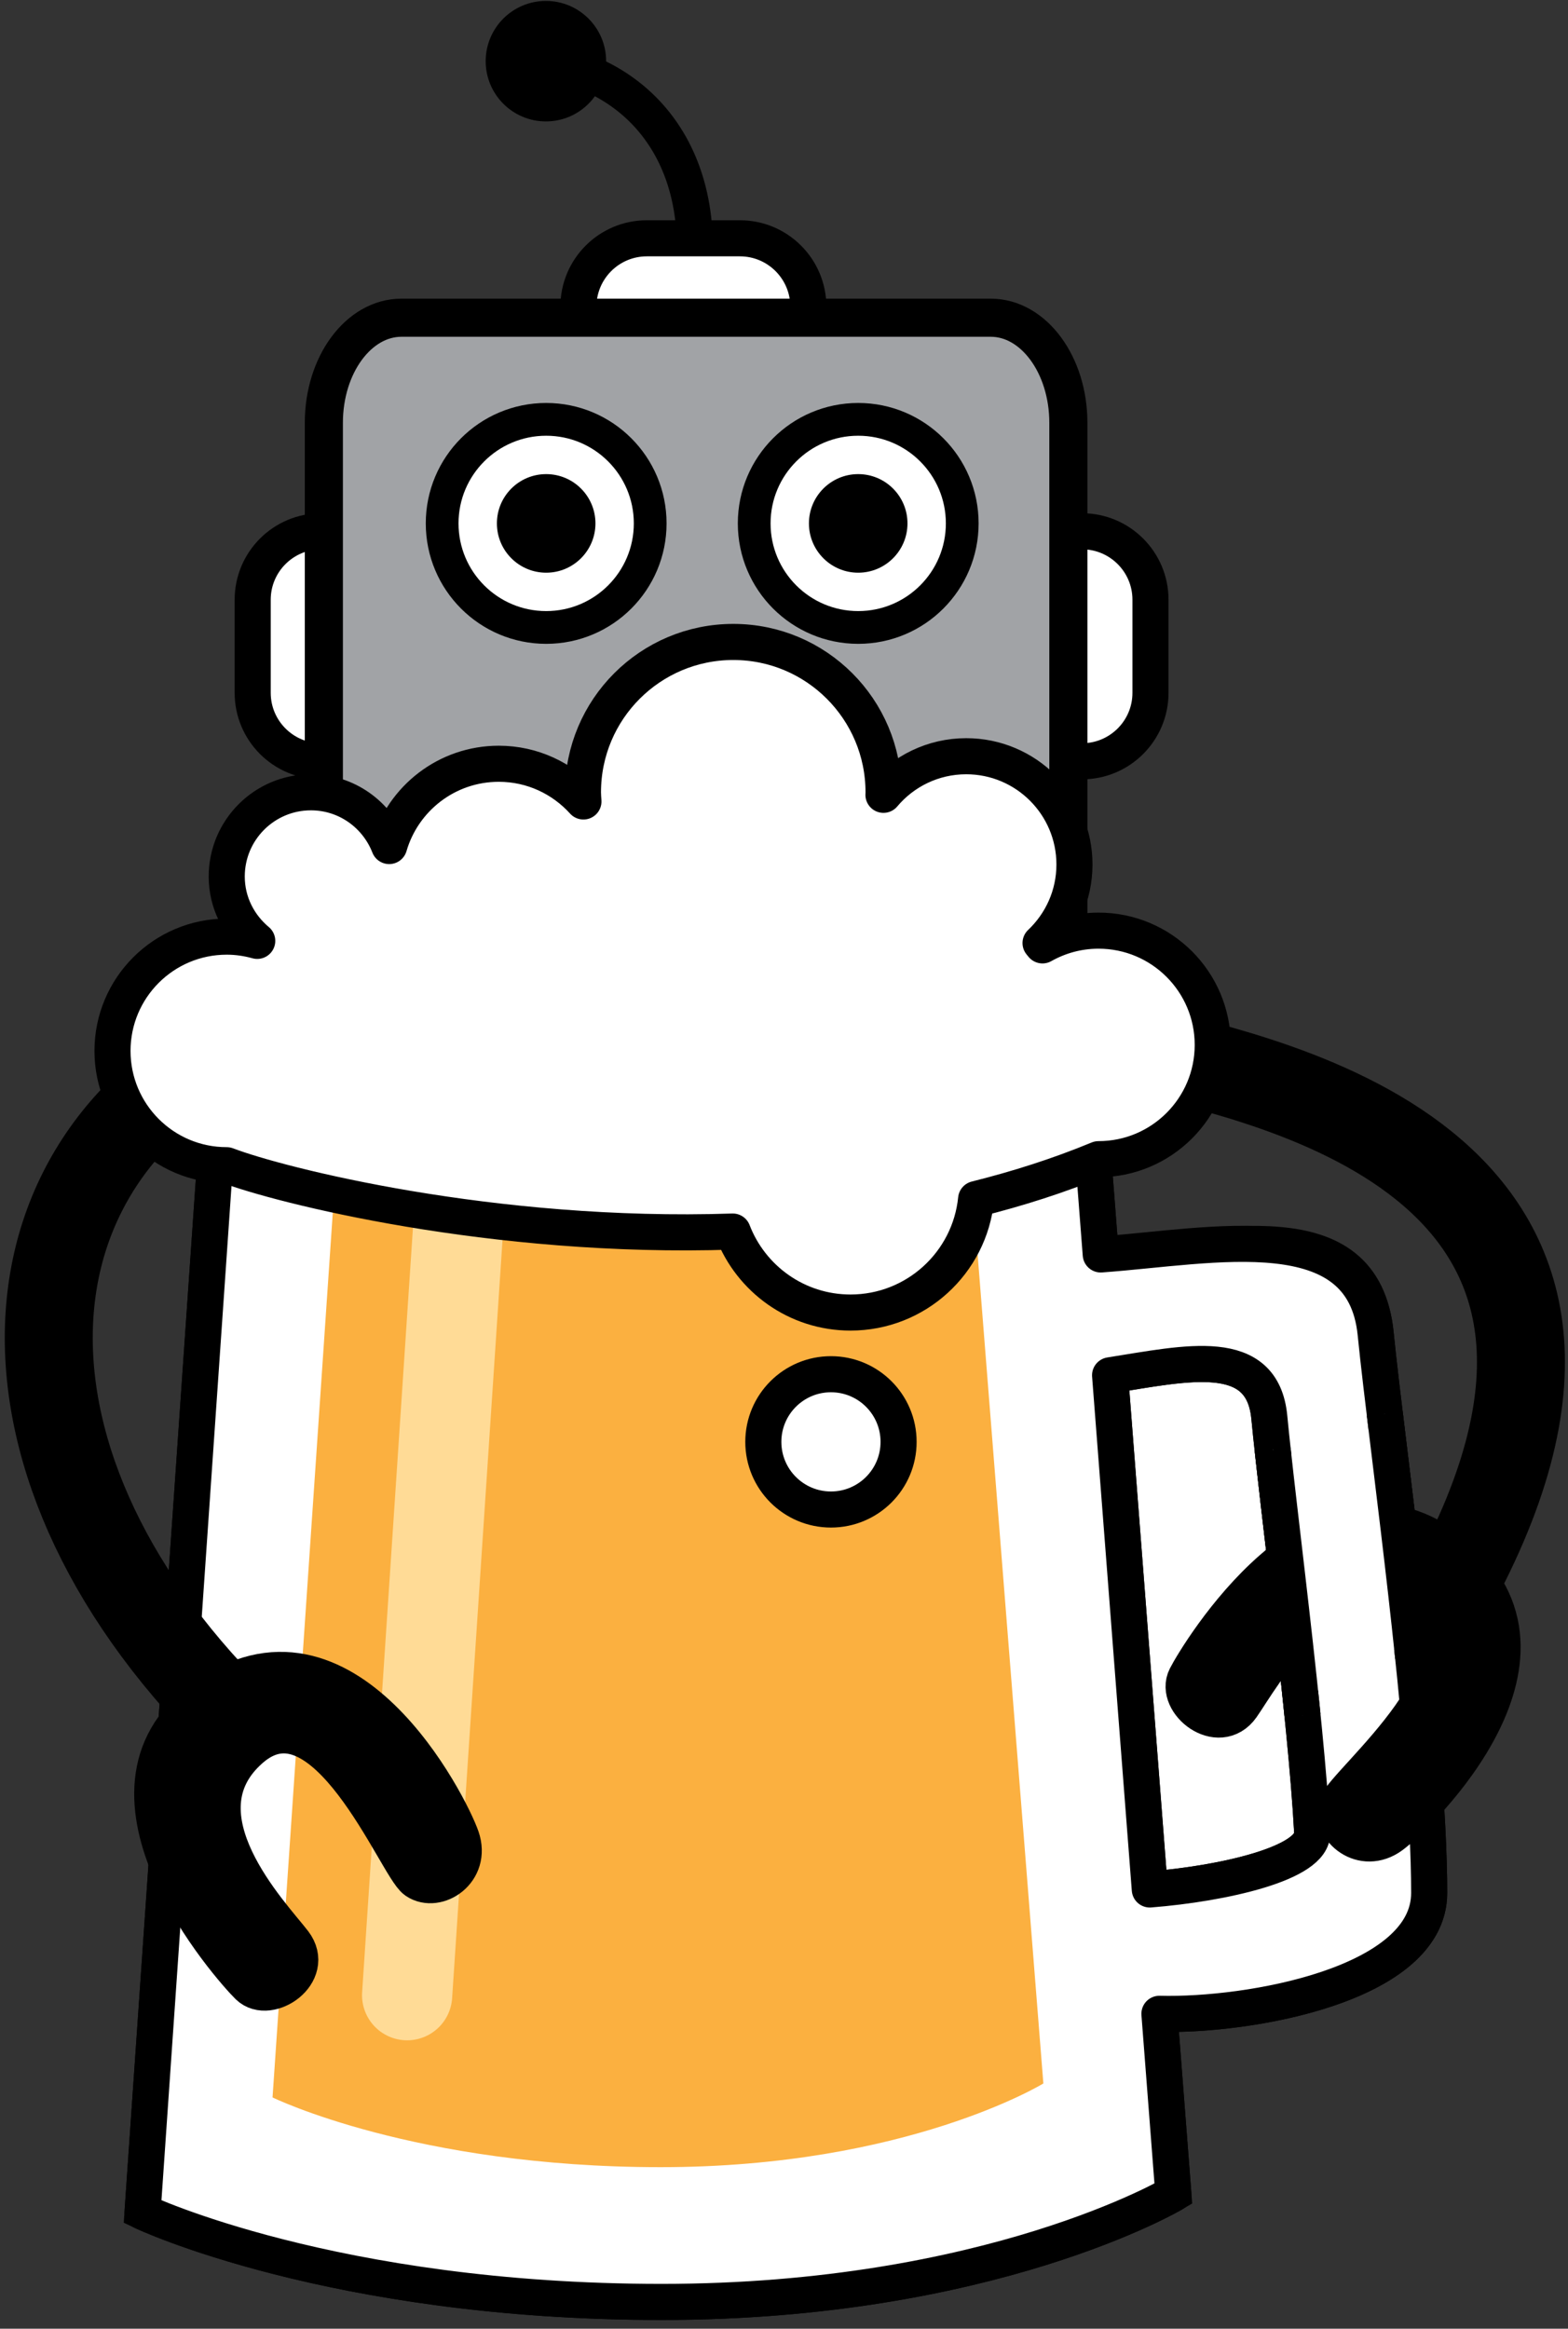 <?xml version="1.0" encoding="UTF-8"?>
<svg width="130px" height="193px" viewBox="0 0 130 193" version="1.1" xmlns="http://www.w3.org/2000/svg" xmlns:xlink="http://www.w3.org/1999/xlink">
    <rect x="0" y="0" width="130" height="193" fill="#333333" stroke="none"/>
    <!-- Generator: Sketch 52.2 (67145) - http://www.bohemiancoding.com/sketch -->
    <title>brewtestbot</title>
    <desc>Created with Sketch.</desc>
    <g id="Page-1" stroke="none" stroke-width="1" fill="none" fill-rule="evenodd">
        <g id="brewtestbot" transform="translate(4, 0)">
            <g id="Group" transform="translate(16, 0)">
                <g transform="translate(20, 0)">
                    <path d="M16.148,29.062 C20.587,15.233 14.318,6.548 5.259,5.07" id="Path" stroke="#000000" stroke-width="2.991" stroke-linecap="round" stroke-linejoin="round"></path>
                    <circle id="Oval" fill="#000000" cx="5.26" cy="5.07" r="4.993"></circle>
                </g>
                <g id="Path" stroke-linecap="round" stroke-linejoin="round" transform="translate(0, 19)" fill="#FFFFFF" stroke="#000000" stroke-width="2.991">
                    <path d="M12.297,38.421 C12.297,41.554 9.757,44.094 6.623,44.094 C3.49,44.094 0.95,41.554 0.95,38.421 L0.95,30.705 C0.95,27.572 3.49,25.032 6.623,25.032 C9.757,25.032 12.297,27.572 12.297,30.705 L12.297,38.421 Z"></path>
                    <path d="M75.384,38.421 C75.384,41.554 72.843,44.094 69.71,44.094 C66.578,44.094 64.037,41.554 64.037,38.421 L64.037,30.705 C64.037,27.572 66.578,25.032 69.71,25.032 C72.843,25.032 75.384,27.572 75.384,30.705 L75.384,38.421 Z"></path>
                    <path d="M41.344,0.75 C44.477,0.75 47.018,3.291 47.018,6.423 C47.018,9.556 44.477,12.096 41.344,12.096 L33.629,12.096 C30.495,12.096 27.955,9.555 27.955,6.423 C27.955,3.29 30.495,0.75 33.629,0.75 L41.344,0.75 Z"></path>
                </g>
                <path d="M68.576,76.623 C68.576,81.434 65.695,85.333 62.142,85.333 L13.283,85.333 C9.73,85.333 6.85,81.434 6.85,76.623 L6.85,35.042 C6.85,30.231 9.73,26.332 13.283,26.332 L62.142,26.332 C65.695,26.332 68.576,30.232 68.576,35.042 L68.576,76.623 Z" id="Path" stroke="#000000" stroke-width="3.159" fill="#A1A3A6" stroke-linecap="round" stroke-linejoin="round"></path>
                <g id="Oval" transform="translate(16, 34)">
                    <circle stroke="#000000" stroke-width="2.715" fill="#FFFFFF" stroke-linecap="round" stroke-linejoin="round" cx="9.282" cy="9.379" r="8.624"></circle>
                    <circle fill="#000000" cx="9.282" cy="9.379" r="4.085"></circle>
                </g>
                <g id="Oval" transform="translate(42, 34)">
                    <circle stroke="#000000" stroke-width="2.715" fill="#FFFFFF" stroke-linecap="round" stroke-linejoin="round" cx="9.153" cy="9.379" r="8.624"></circle>
                    <circle fill="#000000" cx="9.152" cy="9.379" r="4.085"></circle>
                </g>
            </g>
            <g id="Group" transform="translate(0, 53)">
                <g id="Path" transform="translate(7, 42)" fill="#FFFFFF" stroke="#000000" stroke-width="2.991">
                    <path d="M80.574,9.047 C90.088,8.549 102.009,5.061 103.052,15.527 C103.999,25.035 107.489,48.908 107.49,61.884 C107.492,69.861 91.039,72.349 84.064,71.851 C77.089,71.354 80.574,9.047 80.574,9.047 Z"></path>
                    <path d="M76.468,19.516 C84.084,19.145 93.534,15.028 94.239,22.475 C94.907,29.545 97.284,47.262 97.792,56.883 C97.97,60.209 85.101,62.059 79.515,61.69 C73.933,61.32 76.468,19.516 76.468,19.516 Z"></path>
                    <path d="M6.883,0.574 L0.821,88.301 C0.821,88.301 16.58,95.78 43.852,95.78 C71.126,95.78 86.279,86.809 86.279,86.809 L79.612,0.575 L6.883,0.575 L6.883,0.574 Z"></path>
                </g>
                <path d="M114.49,103.885 C114.488,90.908 110.999,67.035 110.052,57.528 C109.051,47.483 96.666,50.284 87.26,50.967 L86.612,42.574 L13.883,42.574 L7.821,130.301 C7.821,130.301 23.58,137.78 50.852,137.78 C78.126,137.78 93.279,128.809 93.279,128.809 L92.126,113.901 C99.57,114.1 114.492,111.482 114.49,103.885 Z M88.035,60.982 C94.425,59.976 100.67,58.474 101.238,64.474 C101.906,71.544 104.283,89.261 104.791,98.882 C104.93,101.437 97.373,103.12 91.328,103.597 L88.035,60.982 Z" id="Shape" stroke="#000000" stroke-width="2.991" fill="#FFFFFF" fill-rule="nonzero" stroke-linejoin="round"></path>
                <path d="M23.976,41.848 L18.596,120.832 C18.596,120.832 30.381,126.611 50.776,126.611 C71.171,126.611 82.503,119.675 82.503,119.675 L76.329,41.847 L23.976,41.847 L23.976,41.848 Z" id="Path" fill="#FBB040"></path>
                <path d="M34.443,41.848 L29.754,112.359" id="Path" stroke="#FFDB96" stroke-width="7.477" stroke-linecap="round"></path>
                <g id="Path" stroke-linecap="round" stroke-linejoin="round" transform="translate(0, 31)" stroke="#000000">
                    <path d="M14.362,57.435 C-6.854,35.427 -4.076,9.128 19.92,0.704" stroke-width="7.293"></path>
                    <path d="M12.995,56.995 C24.451,48.64 33.07,65.811 33.953,68.382 C34.836,70.953 32.156,72.639 30.658,71.62 C29.16,70.602 23.062,55.072 16.58,60.745 C10.1,66.418 18.367,74.882 20.107,77.158 C21.847,79.434 18.257,81.815 16.812,80.395 C15.368,78.977 2.577,64.593 12.995,56.995 Z" stroke-width="3.635" fill="#000000"></path>
                </g>
                <path d="M90.166,33.832 C98.166,36.165 134.832,41.832 117.499,76.498" id="Path" stroke="#000000" stroke-width="7.293" stroke-linecap="round" stroke-linejoin="round"></path>
                <path d="M87.076,24.131 C85.387,24.131 83.805,24.578 82.431,25.353 L82.27,25.157 C83.998,23.521 85.081,21.214 85.081,18.648 C85.081,13.694 81.062,9.675 76.108,9.675 C73.352,9.675 70.891,10.919 69.246,12.874 C69.246,12.804 69.254,12.736 69.254,12.666 C69.254,5.783 63.678,0.204 56.795,0.204 C49.912,0.204 44.332,5.783 44.332,12.666 C44.332,12.922 44.355,13.172 44.371,13.425 C42.638,11.509 40.141,10.299 37.353,10.299 C33.043,10.299 29.414,13.181 28.267,17.119 C27.252,14.515 24.738,12.664 21.777,12.664 C17.923,12.664 14.798,15.79 14.798,19.643 C14.798,21.796 15.794,23.698 17.327,24.979 C16.521,24.755 15.676,24.627 14.798,24.627 C9.566,24.627 5.327,28.867 5.327,34.098 C5.327,39.328 9.565,43.571 14.798,43.571 C19.106,45.225 36.848,49.737 56.752,49.069 C58.263,52.993 62.058,55.782 66.514,55.782 C71.938,55.782 76.396,51.657 76.928,46.376 C80.376,45.515 83.779,44.435 87.075,43.071 C92.305,43.071 96.546,38.831 96.546,33.6 C96.547,28.371 92.307,24.131 87.076,24.131 Z" id="Path" stroke="#000000" stroke-width="2.991" fill="#FFFFFF" stroke-linecap="round" stroke-linejoin="round"></path>
                <circle id="Oval" stroke="#000000" stroke-width="2.991" fill="#FFFFFF" stroke-linecap="round" stroke-linejoin="round" cx="64.893" cy="66.5" r="5.607"></circle>
            </g>
            <path d="M115.801,128.478 C127.196,136.916 113.381,150.27 111.192,151.879 C109.003,153.488 106.593,151.437 107.118,149.701 C107.641,147.967 120.642,137.511 113.294,133.019 C105.944,128.527 100.335,138.946 98.683,141.287 C97.03,143.625 93.686,140.912 94.61,139.108 C95.53,137.306 105.439,120.803 115.801,128.478 Z" id="Path" stroke="#000000" stroke-width="3.635" fill="#000000" stroke-linecap="round" stroke-linejoin="round"></path>
            <path d="M108.25,135.25 L113.161,137.334 C112.412,130.146 111.492,122.857 110.807,117.168 L106.5,121.5 L101.513,120.138 C102.119,125.714 103.215,134.475 103.993,142.201 L108.25,135.25 Z" id="Path" fill="#FFFFFF"></path>
            <path d="M113.161,137.334 C112.412,130.146 111.492,122.857 110.807,117.168 M101.513,120.138 C102.119,125.714 103.215,134.475 103.993,142.201" id="Shape" stroke="#000000" stroke-width="2.991" fill="#FFFFFF" fill-rule="nonzero" stroke-linejoin="round"></path>
        </g>
    </g>
</svg>